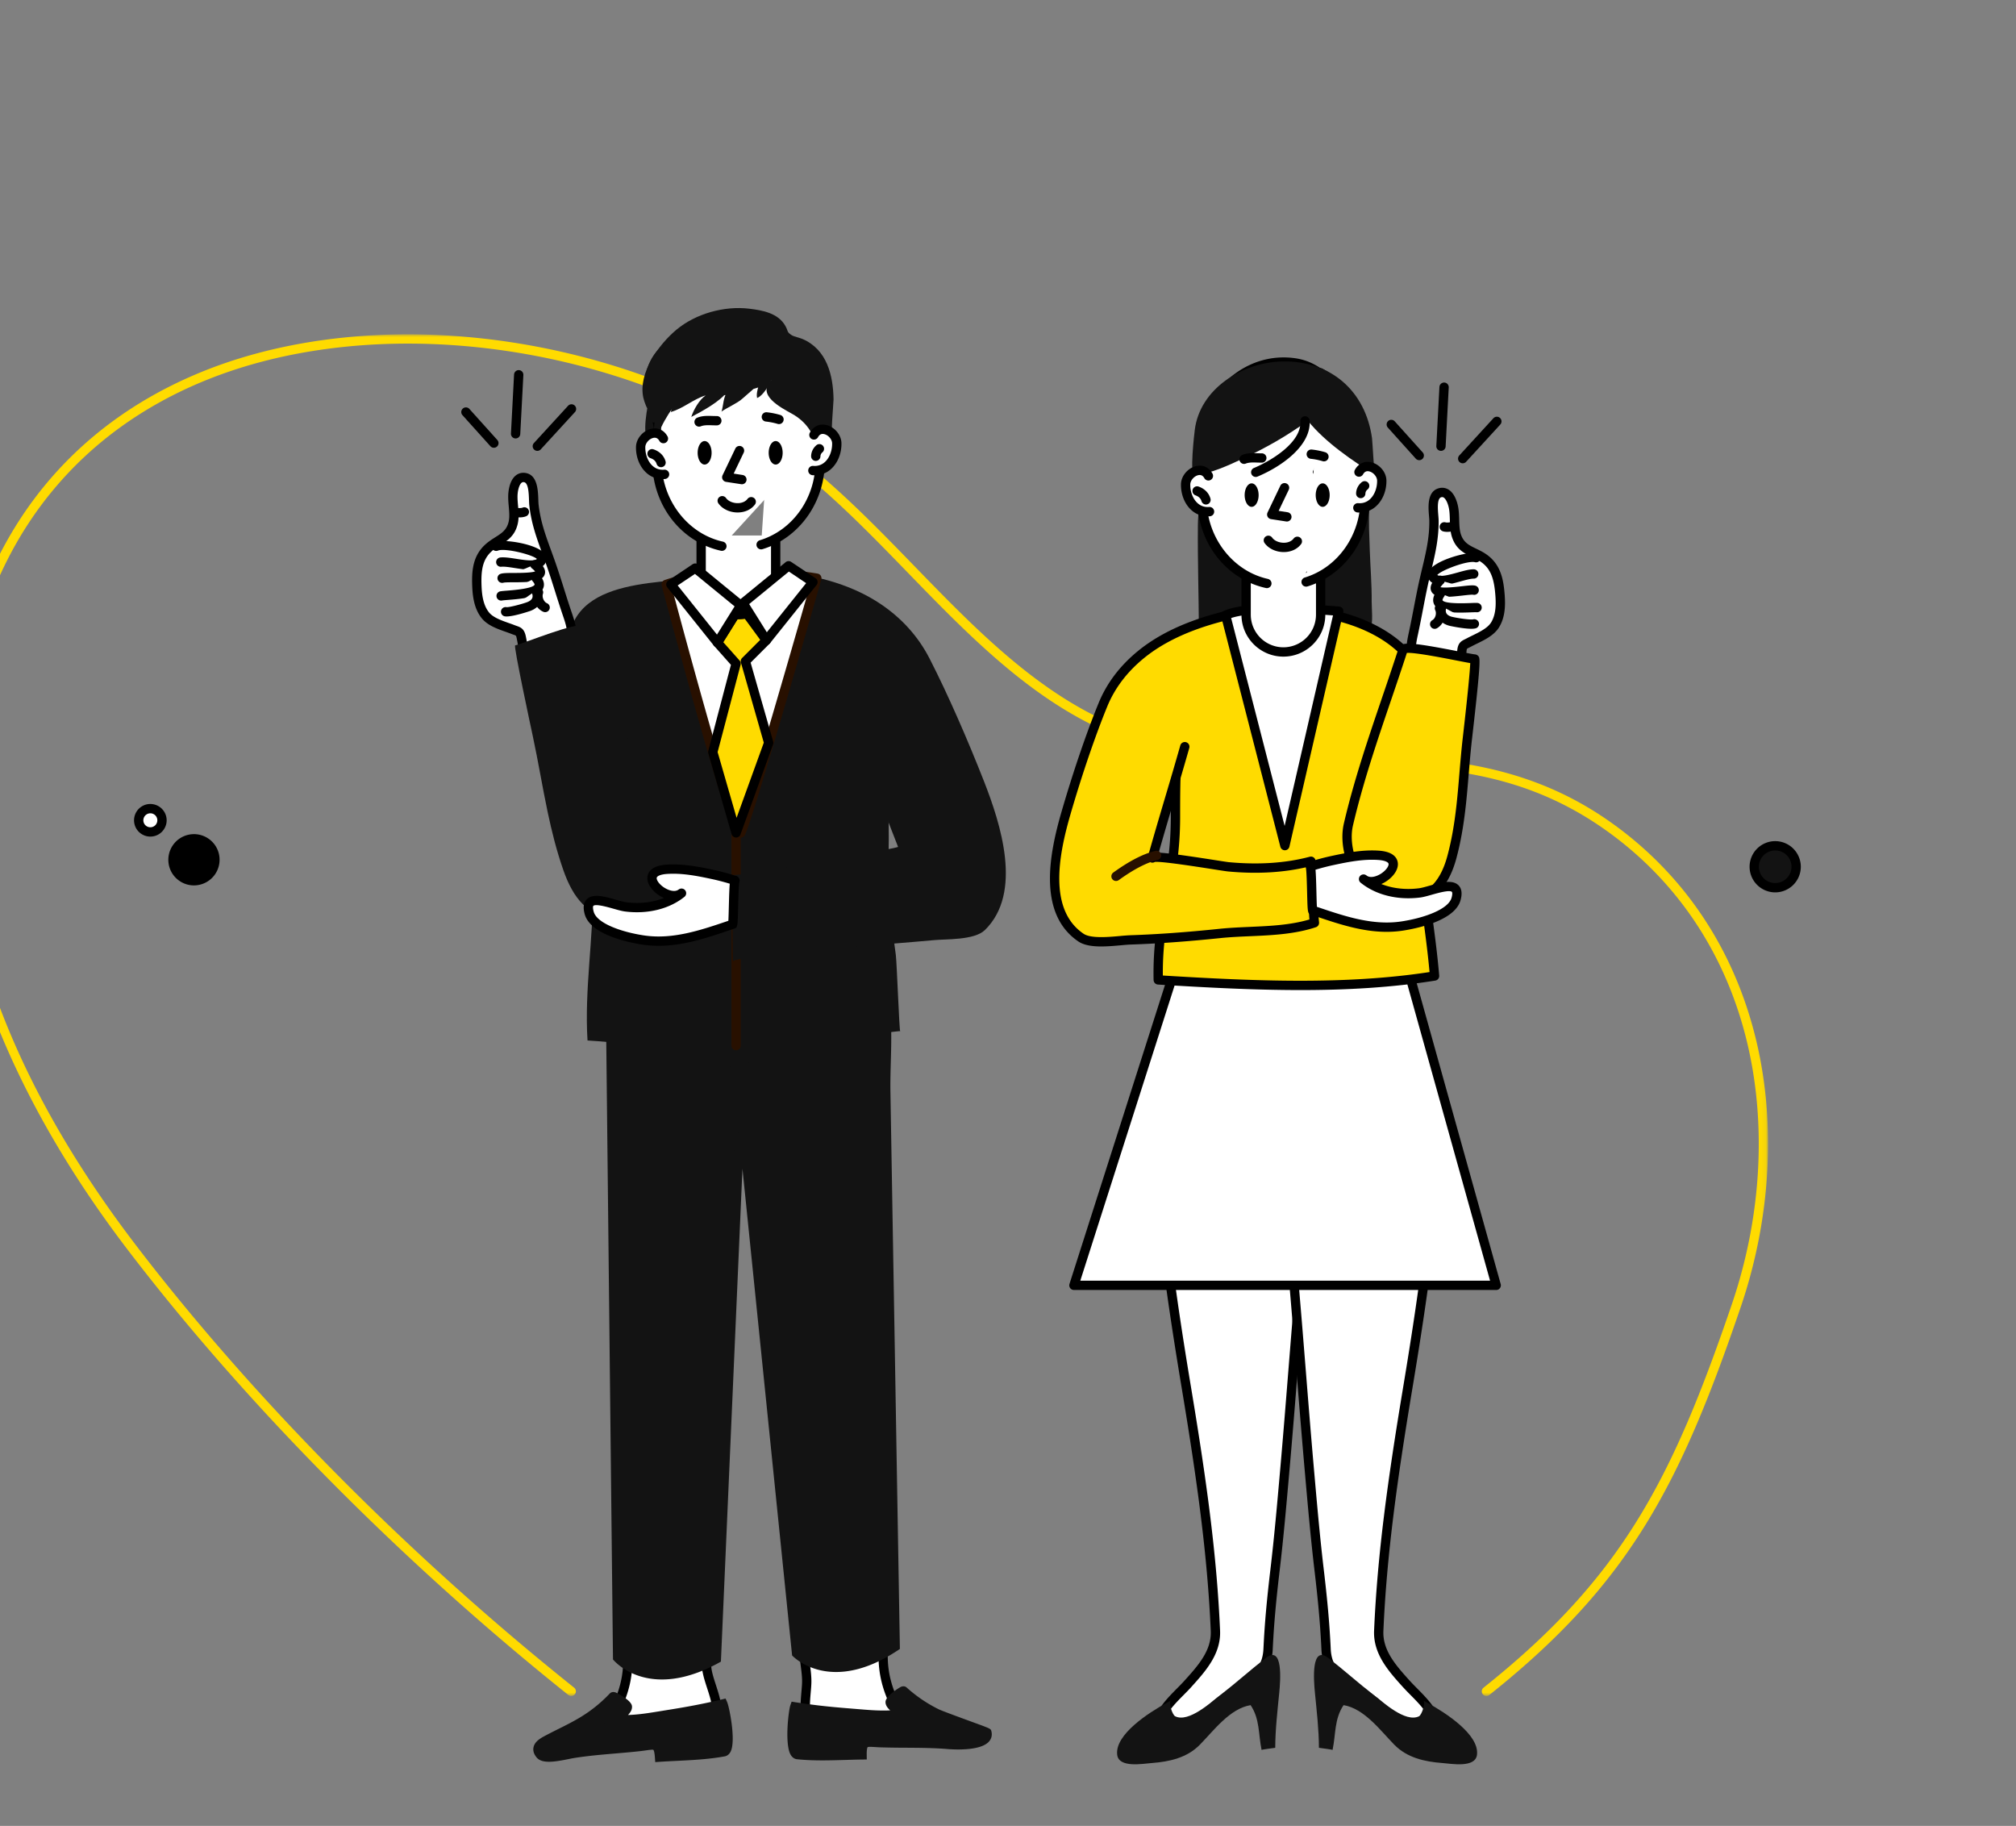 <svg width="360" height="326" xmlns="http://www.w3.org/2000/svg" xmlns:xlink="http://www.w3.org/1999/xlink">
    <rect width="100%" height="100%" fill="#808080" stroke="none"/>
    <defs>
        <path id="a" d="M0 0h324.92v243.105H0z"/>
        <path id="c" d="M0 0h11.204v11.94H0z"/>
    </defs>
    <g fill="none" fill-rule="evenodd">
        <g transform="translate(-9.195 59.694)">
            <mask id="b" fill="#fff">
                <use xlink:href="#a"/>
            </mask>
            <path d="M274.634 243.105a.831.831 0 0 1-.519-1.482c24.642-19.617 33.59-36.962 44.327-68.42 5.272-15.445 6.252-32.025 2.759-46.685-3.815-16.014-12.728-29.275-25.776-38.352-15.774-10.974-31.742-11.141-48.646-11.317-11.367-.119-23.121-.242-34.773-3.962-16.317-5.21-28.722-17.991-40.719-30.353-9.034-9.308-18.376-18.934-29.254-25.133C111.851.204 72.692-3.267 44.593 8.765 23.974 17.593 10.155 34.01 4.625 56.241c-8.548 34.372 1.144 70.15 28.81 106.341 20.899 27.343 48.7 55.413 78.283 79.041a.831.831 0 1 1-1.038 1.3c-29.685-23.71-57.588-51.884-78.568-79.33-12.845-16.804-21.966-33.862-27.111-50.7-5.919-19.37-6.589-38.566-1.99-57.052 5.66-22.758 19.811-39.565 40.926-48.606 28.554-12.225 68.307-8.722 98.919 8.721 11.083 6.315 20.509 16.028 29.624 25.42 11.853 12.214 24.111 24.843 40.03 29.926 11.415 3.644 23.041 3.766 34.286 3.883 16.412.171 33.384.348 49.58 11.616 13.387 9.313 22.532 22.914 26.443 39.332 3.564 14.961 2.569 31.87-2.803 47.607-10.847 31.778-19.898 49.308-44.864 69.183a.83.83 0 0 1-.519.182" fill="#FFDB00" mask="url(#b)"/>
        </g>
        <path d="M213.855 79.019c-.292 2.525.829 4.87.66 7.354-.166 2.475-.585 4.871-.607 7.4-.057 6.319.15 12.635.184 18.952.001.1 3.362-.484 3.637-.383 1.27.466 1.051 1.014 1.255 2.501 3.709.14 8.063-.622 11.857-.83 3.835-.209 8.076-.04 11.86-.677 1.404-.236 1.378.12 1.98-.934.579-1.014.245-3.897.26-5.02.034-3.02-.234-6.078-.336-9.098-.088-2.593-.229-5.128-.092-7.724.075-1.443.41-3.062-.198-4.413" fill="#131313"/>
        <path d="M226.484 293.615c-.014.276-.028.551-.04.828-.235 5.069-4.145 6.254-7.797 8.744-2.94 2.005-4.95 5.024-7.803 7.073-2.255 1.62-4.529.49-3.976-2.558.488-2.696 3.48-5.1 5.225-7.036 2.424-2.688 5.114-5.62 4.946-9.498-.623-14.43-2.751-28.735-5.113-42.968-.399-2.401-5.768-34.265-3.81-34.414 3.258-.247 6.516-.546 9.777-.745 1.509-.092 15.792.27 15.528 2.844-1.577 15.406-2.607 30.86-3.965 46.285-.531 6.04-1.054 12.083-1.768 18.105-.544 4.584-.97 8.816-1.204 13.34" fill="#FFF"/>
        <path d="M208.582 214.584c-.36 1.9.503 11.508 4.118 33.198l.046.282c2.648 15.953 4.533 29.382 5.124 43.068.18 4.171-2.61 7.264-5.072 9.993l-.087.099c-.39.432-.841.888-1.314 1.365-1.583 1.598-3.375 3.41-3.711 5.261-.186 1.025.007 1.83.515 2.15.518.327 1.346.167 2.157-.416 1.317-.944 2.44-2.1 3.628-3.323 1.279-1.316 2.6-2.676 4.193-3.762.723-.493 1.45-.932 2.153-1.358 2.856-1.726 5.111-3.09 5.28-6.737l.042-.832c.207-3.998.569-8.005 1.208-13.396.679-5.727 1.194-11.575 1.691-17.23l.075-.849c.508-5.776.978-11.655 1.433-17.339.76-9.496 1.546-19.314 2.533-28.958-.693-1.275-11.35-2.132-14.65-1.929-2.15.132-4.338.309-6.454.481-.97.078-1.939.157-2.908.232m.25 97.25a2.81 2.81 0 0 1-1.52-.428c-1.118-.706-1.578-2.11-1.262-3.853.426-2.358 2.413-4.364 4.165-6.134.453-.457.886-.894 1.26-1.31l.088-.097c2.358-2.615 4.797-5.318 4.645-8.809-.588-13.602-2.465-26.973-5.103-42.867l-.046-.28c-5.425-32.554-4.165-34.161-3.75-34.69.189-.242.453-.388.744-.41 1.1-.084 2.202-.173 3.303-.262 2.124-.173 4.32-.35 6.487-.484.134-.004 13.53-.028 15.923 2.464.46.479.516.969.482 1.296-.984 9.624-1.77 19.434-2.53 28.92-.453 5.689-.924 11.571-1.433 17.354l-.075.847c-.498 5.668-1.014 11.528-1.696 17.282-.635 5.352-.994 9.326-1.2 13.286l-.04.821c-.21 4.535-3.062 6.26-6.081 8.085-.685.414-1.39.841-2.077 1.309-1.453.991-2.66 2.232-3.937 3.546-1.187 1.221-2.414 2.485-3.85 3.515-.828.596-1.695.9-2.497.9" fill="#000"/>
        <path d="M208.319 304.037c.293-.16.563-.304.803-.429-.537.278.224 2.574.736 2.823 2.42 1.183 6.422-2.533 8.11-3.836 2.75-2.125 5.328-4.455 8.046-6.562 3.147-2.439 2.636 4 2.427 6.139-.327 3.353-.714 6.648-.72 9.884-.198.021-2.449.319-2.437.381-.593-2.857-.296-5.513-1.963-8.001-3.715.611-6.612 4.579-9.057 7.065-2.301 2.34-5.398 3.028-8.558 3.27-1.6.122-5.91.93-6.208-1.46-.45-3.611 5.58-7.495 8.82-9.274" fill="#131313"/>
        <path d="m236.76 293.615.04.828c.235 5.069 4.145 6.254 7.796 8.744 2.942 2.005 4.95 5.024 7.804 7.073 2.254 1.62 4.528.49 3.975-2.558-.487-2.696-3.48-5.1-5.224-7.036-2.425-2.688-5.115-5.62-4.947-9.498.624-14.43 2.752-28.735 5.113-42.968.399-2.401 5.769-34.265 3.81-34.414-3.258-.247-6.515-.546-9.777-.745-1.509-.092-15.79.27-15.527 2.844 1.577 15.406 2.607 30.86 3.964 46.285.532 6.04 1.054 12.083 1.768 18.105.544 4.584.97 8.816 1.205 13.34" fill="#FFF"/>
        <path d="M244.133 213.842c-4.13 0-12.86.815-13.494 2.031.998 9.57 1.783 19.389 2.544 28.885.454 5.684.925 11.563 1.433 17.34l.075.847c.497 5.656 1.011 11.504 1.69 17.231.64 5.39 1.001 9.396 1.21 13.396v.002l.04.83c.169 3.647 2.425 5.011 5.28 6.738.704.425 1.43.864 2.154 1.357 1.592 1.086 2.914 2.446 4.192 3.762 1.189 1.223 2.311 2.378 3.628 3.323.812.583 1.64.743 2.158.415.508-.32.7-1.124.514-2.149-.335-1.851-2.128-3.663-3.71-5.26a41.51 41.51 0 0 1-1.314-1.367l-.088-.097c-2.462-2.73-5.253-5.823-5.072-9.994.592-13.686 2.477-27.115 5.125-43.068l.046-.282c3.615-21.69 4.477-31.297 4.118-33.198-.97-.075-1.939-.153-2.909-.232-2.116-.172-4.304-.35-6.453-.48a20.3 20.3 0 0 0-1.167-.03m10.279 97.993c-.802 0-1.668-.303-2.498-.9-1.436-1.03-2.663-2.294-3.85-3.515-1.277-1.314-2.483-2.555-3.936-3.547a45.225 45.225 0 0 0-2.077-1.308c-3.02-1.825-5.872-3.55-6.082-8.084l-.04-.822c-.205-3.962-.565-7.936-1.2-13.286-.681-5.754-1.197-11.614-1.695-17.282l-.075-.848a2190.52 2190.52 0 0 1-1.435-17.353c-.759-9.486-1.544-19.296-2.529-28.92-.034-.327.024-.817.483-1.296 2.391-2.492 15.797-2.469 15.923-2.464 2.166.133 4.363.311 6.487.484 1.1.09 2.201.178 3.302.262.291.022.555.168.746.41.414.528 1.674 2.136-3.75 34.69l-.047.28c-2.638 15.894-4.515 29.265-5.104 42.867-.15 3.491 2.287 6.194 4.645 8.809l.088.097c.375.416.808.852 1.26 1.31 1.753 1.77 3.739 3.776 4.166 6.135.316 1.742-.145 3.146-1.263 3.852-.454.287-.971.43-1.52.43" fill="#000"/>
        <path d="M254.925 304.037c-.293-.16-.563-.304-.804-.429.538.278-.224 2.574-.735 2.823-2.42 1.183-6.422-2.533-8.11-3.836-2.751-2.125-5.328-4.455-8.046-6.562-3.147-2.439-2.636 4-2.427 6.139.326 3.353.714 6.648.72 9.884.198.021 2.449.319 2.436.381.594-2.857.297-5.513 1.964-8.001 3.715.611 6.612 4.579 9.056 7.065 2.302 2.34 5.398 3.028 8.558 3.27 1.601.122 5.91.93 6.209-1.46.45-3.611-5.58-7.495-8.821-9.274" fill="#131313"/>
        <path fill="#FFF" d="m191.774 229.484 19.303-60.427 39.285.187 16.816 60.24z"/>
        <path d="M192.912 228.652h73.17l-16.352-58.58-38.046-.18-18.772 58.76zm74.266 1.663h-75.404a.833.833 0 0 1-.793-1.084l19.305-60.427a.83.83 0 0 1 .791-.58h.005l39.284.189c.372.001.697.25.798.608l16.816 60.239a.83.83 0 0 1-.802 1.056z" fill="#000"/>
        <path d="M254.134 125.558c.1 3.912-.757 8.049-1.046 11.787-.944 12.166 2.072 24.835 3.084 36.908-16.02 2.566-33.202 1.697-49.343.7-.25-11.644 3.063-17.217 3.076-28.96.01-8.828-.032-18.613 3.788-26.837.759-1.632 2.293-3.199 2.385-4.994.097-1.903-.78-2.396 1.053-3.148 9.722-3.99 25.148-2.55 33.006 4.702 2.98 2.752 3.903 6.2 3.997 9.842" fill="#FFDB00"/>
        <path d="M207.65 174.17c16.505 1.01 32.567 1.685 47.625-.619-.337-3.732-.863-7.585-1.373-11.318-1.122-8.22-2.282-16.72-1.643-24.953.104-1.354.286-2.786.462-4.17.316-2.497.644-5.08.581-7.53-.104-4.06-1.29-7-3.73-9.253-7.835-7.231-23.219-8.198-32.125-4.544-.569.233-.656.366-.66.37-.02.067.016.34.042.539.047.368.112.874.08 1.512-.072 1.404-.827 2.593-1.559 3.744-.343.541-.667 1.052-.903 1.558-3.69 7.945-3.7 17.602-3.71 26.123v.364c-.007 5.791-.81 10.128-1.587 14.322-.794 4.292-1.547 8.356-1.5 13.854m24.563 2.599c-8.316 0-16.818-.453-25.435-.986a.832.832 0 0 1-.78-.812c-.13-6.062.707-10.585 1.516-14.958.764-4.12 1.552-8.382 1.56-14.02v-.365c.01-8.693.02-18.544 3.865-26.823.28-.603.65-1.186 1.007-1.749.644-1.013 1.251-1.97 1.301-2.936.025-.489-.025-.874-.069-1.214-.143-1.106-.109-1.944 1.638-2.66 9.565-3.926 25.465-2.91 33.885 4.86 2.793 2.577 4.148 5.893 4.264 10.43.066 2.58-.27 5.226-.594 7.785-.181 1.427-.352 2.774-.454 4.09-.625 8.053.523 16.464 1.633 24.598.548 4.013 1.114 8.161 1.45 12.176a.83.83 0 0 1-.697.89c-7.802 1.25-15.855 1.694-24.09 1.694" fill="#000"/>
        <path d="M221.57 109.318c-6.27 1.328-12.743 3.406-17.802 7.53-2.97 2.417-5.351 5.412-6.81 8.968-2.398 5.852-4.835 13.246-6.622 19.417-1.941 6.708-4.298 17.444 2.707 22.176 1.977 1.33 6.656.472 8.844.4 5.32-.177 10.64-.597 15.936-1.148 5.574-.578 11.52-.121 16.896-1.906-.42-3.729.078-7.26-.617-10.989-4.736 1.262-9.852 1.454-14.744.995-1.227-.115-13.39-2.248-13.578-1.575 1.851-6.63 3.92-13.257 5.8-19.9" fill="#FFDB00"/>
        <path d="M196.663 168.981c-1.576 0-3.066-.198-4.084-.881-7.293-4.927-5.229-15.541-3.042-23.098 2.05-7.078 4.474-14.186 6.652-19.501 1.452-3.541 3.825-6.67 7.053-9.299 5.727-4.666 13.104-6.628 18.155-7.698a.832.832 0 1 1 .344 1.628c-4.881 1.034-12.001 2.922-17.448 7.36-3.012 2.452-5.22 5.359-6.565 8.64-2.157 5.262-4.56 12.308-6.593 19.333-2.042 7.056-4.018 16.938 2.373 21.255 1.289.866 4.439.582 6.522.393a34.878 34.878 0 0 1 1.83-.135c4.82-.161 10.013-.534 15.876-1.143 1.792-.187 3.643-.268 5.433-.347 3.575-.157 7.264-.32 10.656-1.324-.122-1.429-.13-2.828-.139-4.19-.01-1.77-.02-3.455-.26-5.18-4.254 1.01-9.006 1.277-14.145.796-.33-.032-1.246-.175-2.634-.392-2.782-.434-9.189-1.44-10.424-1.308a.831.831 0 0 1-1.244-.927c.981-3.514 2.04-7.084 3.064-10.537a764.67 764.67 0 0 0 2.736-9.366.833.833 0 0 1 1.602.453c-.887 3.133-1.831 6.312-2.743 9.386-.908 3.062-1.844 6.216-2.727 9.337 1.559.067 4.466.455 9.993 1.318 1.209.19 2.254.353 2.532.379 5.303.496 10.165.171 14.452-.97a.834.834 0 0 1 1.031.651c.407 2.18.42 4.301.43 6.352.01 1.533.02 3.118.197 4.696a.832.832 0 0 1-.565.882c-3.782 1.256-7.827 1.434-11.738 1.607-1.766.077-3.592.157-5.335.338-5.903.613-11.134.99-15.993 1.151-.476.016-1.073.07-1.734.13-1.111.1-2.338.211-3.518.211" fill="#000"/>
        <path d="M199.293 157.29a.83.83 0 0 1-.488-1.505c2.823-2.043 5.347-3.343 7.502-3.864a.832.832 0 1 1 .39 1.617c-1.942.47-4.27 1.68-6.917 3.595a.828.828 0 0 1-.487.158" fill="#281000"/>
        <path d="m218.86 109.845 10.583 41.13 9.622-41.851s-15.634-1.443-20.205.721" fill="#FFF"/>
        <path d="m219.848 110.346 9.55 37.115 8.64-37.587c-3.25-.253-13.95-.946-18.19.472zm9.595 41.461a.833.833 0 0 1-.806-.624l-10.582-41.131a.831.831 0 0 1 .45-.958c4.72-2.236 19.988-.858 20.636-.798a.829.829 0 0 1 .734 1.014l-9.622 41.852a.832.832 0 0 1-.8.645h-.01z" fill="#000"/>
        <path d="M258.817 122.625c2.27-1.024 2.029-4.532 2.24-6.48.115-1.055.494-1.03 1.313-1.466 1.497-.801 3.644-1.589 4.587-3.079 1.005-1.588 1.043-3.562.904-5.37-.197-2.55-.63-4.92-2.799-6.495-1.88-1.366-4.027-1.417-4.94-3.963-.582-1.619-.222-3.603-.595-5.305-.242-1.097-.926-2.853-2.35-2.5-1.813.448-1.121 3.696-1.11 5.022.034 3.886-.966 7.091-1.798 10.811-.681 3.044-1.188 6.107-1.845 9.15-.356 1.651-.931 4.11.36 5.514 1.606 1.748 4 2.984 6.033 4.16" fill="#FFF"/>
        <path d="M257.537 88.752a.673.673 0 0 0-.16.022c-.788.195-.631 2.098-.538 3.235.031.373.057.708.06.972.028 3.229-.628 5.976-1.323 8.883-.166.692-.333 1.395-.496 2.117-.362 1.619-.68 3.276-.989 4.879a192.382 192.382 0 0 1-.854 4.265l-.029.135c-.328 1.515-.777 3.591.188 4.64 1.308 1.424 3.193 2.497 5.017 3.535l.404.23c1.107-.823 1.227-2.823 1.326-4.459.026-.416.05-.807.087-1.152.135-1.236.663-1.58 1.394-1.932.106-.051.224-.108.353-.177.313-.168.655-.334 1.008-.507 1.239-.608 2.644-1.295 3.268-2.283.911-1.439.895-3.353.778-4.861-.207-2.682-.69-4.602-2.458-5.885-.538-.392-1.13-.676-1.7-.952-1.376-.663-2.796-1.348-3.534-3.404-.372-1.034-.403-2.144-.434-3.218-.023-.782-.044-1.52-.19-2.19-.193-.875-.554-1.589-.92-1.817a.476.476 0 0 0-.258-.076m1.28 34.704a.832.832 0 0 1-.416-.111l-.811-.464c-1.844-1.05-3.935-2.24-5.42-3.855-1.547-1.684-.97-4.352-.588-6.118l.029-.134c.304-1.407.575-2.817.847-4.229.31-1.614.632-3.284.999-4.926.164-.73.333-1.442.5-2.142.67-2.806 1.305-5.456 1.278-8.48-.002-.232-.027-.525-.054-.852-.137-1.665-.366-4.451 1.796-4.986a2.16 2.16 0 0 1 1.695.257c1.044.648 1.493 2.078 1.667 2.873.18.82.204 1.673.228 2.498.029.987.055 1.92.337 2.704.509 1.415 1.47 1.88 2.691 2.467.637.308 1.297.626 1.956 1.105 2.532 1.838 2.948 4.63 3.139 7.103.136 1.764.142 4.026-1.03 5.878-.877 1.386-2.506 2.184-3.944 2.887-.335.164-.657.322-.954.481-.153.082-.291.148-.417.209-.416.2-.416.2-.46.614-.036.32-.057.684-.082 1.072-.127 2.118-.303 5.02-2.644 6.076a.834.834 0 0 1-.342.073" fill="#000"/>
        <path d="M259.47 93.965c-.52.17-1.187.21-1.561.1" fill="#FFF"/>
        <path d="M258.432 94.96c-.268 0-.53-.03-.761-.098a.832.832 0 1 1 .475-1.595c.17.05.66.04 1.065-.092a.832.832 0 0 1 .517 1.581 4.369 4.369 0 0 1-1.296.204" fill="#000"/>
        <path d="M263.632 99.578c-1.522-.448-10.07 2.21-7.318 3.842 1.439.848 5.137-.96 6.85-.943" fill="#FFF"/>
        <path d="M257.354 104.477c-.55 0-1.047-.097-1.462-.341-1.26-.747-.947-1.749-.821-2.037.894-2.056 7.278-3.764 8.796-3.319a.833.833 0 0 1-.47 1.596c-1.297-.352-6.052 1.428-6.735 2.28l.076.048c.578.34 2.382-.159 3.577-.49 1.07-.297 2.065-.58 2.86-.568a.831.831 0 0 1-.01 1.664h-.026c-.548 0-1.48.258-2.38.507-1.177.326-2.381.66-3.405.66" fill="#000"/>
        <path d="M257.167 103.621c-3.553 3.586 4.892 1.456 6.078 1.75" fill="#FFF"/>
        <path d="M258.135 106.563c-1.301 0-2.178-.24-2.534-.975-.51-1.053.57-2.142.975-2.552a.832.832 0 1 1 1.182 1.17c-.291.294-.448.5-.532.632.762.18 2.83-.057 3.768-.163 1.305-.148 2.007-.223 2.452-.11a.831.831 0 1 1-.403 1.614c-.221-.036-1.169.07-1.86.149-1.178.134-2.202.235-3.048.235" fill="#000"/>
        <path d="M257.241 105.97c-2.42 3.389 4.951 2.427 6.522 2.511" fill="#FFF"/>
        <path d="M260.716 109.376c-2.214 0-3.964-.257-4.587-1.414-.38-.706-.234-1.54.435-2.476a.832.832 0 0 1 1.354.967c-.336.47-.338.695-.324.72.164.304 1.143.64 4.891.5.567-.023 1.013-.04 1.322-.023a.832.832 0 1 1-.088 1.662c-.233-.013-.668.004-1.171.022-.635.024-1.25.042-1.832.042" fill="#000"/>
        <path d="M257.48 108.262c-.452 1.374.269 2.357 1.64 2.678.994.233 3.515.64 4.177.44" fill="#FFF"/>
        <path d="M262.736 112.262c-1.45 0-3.778-.505-3.805-.512-.97-.226-1.692-.722-2.092-1.433-.375-.668-.428-1.468-.15-2.314a.833.833 0 0 1 1.58.518c-.13.396-.123.726.02.98.163.29.525.514 1.02.63 1.199.28 3.311.559 3.752.451a.849.849 0 0 1 1.02.583.815.815 0 0 1-.544 1.01c-.2.062-.48.087-.801.087" fill="#000"/>
        <path d="M257.045 108.593c.462.953.077 2.321-.85 2.848" fill="#FFF"/>
        <path d="M256.197 112.273a.831.831 0 0 1-.412-1.555c.53-.302.788-1.19.512-1.762a.831.831 0 1 1 1.496-.726c.66 1.361.106 3.2-1.186 3.934a.826.826 0 0 1-.41.109" fill="#000"/>
        <path d="M260.914 143.831c.434-3.911.643-7.826 1.115-11.952.1-.866 1.647-14.188 1.305-14.216-1.419-.112-12.395-2.669-12.782-1.702-3.359 10.383-7.284 20.607-9.766 31.253-1.307 5.616 2.904 14.02 9.403 13.878 5.528-.122 7.931-3.76 9.09-8.114.83-3.112 1.299-6.129 1.635-9.147" fill="#FFDB00"/>
        <path d="M251.226 116.573c-.9 2.78-1.871 5.633-2.812 8.397-2.48 7.287-5.044 14.823-6.818 22.433-.701 3.012.357 7.021 2.573 9.752 1.664 2.05 3.786 3.148 6.002 3.105 4.33-.094 6.968-2.477 8.305-7.497.721-2.706 1.218-5.489 1.611-9.024.207-1.861.36-3.688.52-5.623.171-2.05.349-4.169.596-6.331l.018-.16c.902-7.83 1.266-11.843 1.324-13.236-.55-.094-1.347-.248-2.434-.46-2.303-.45-7.508-1.473-8.885-1.356zm-1.194 45.353c-2.668 0-5.202-1.317-7.155-3.723-2.558-3.152-3.724-7.644-2.901-11.178 1.793-7.69 4.37-15.265 6.863-22.59a605.897 605.897 0 0 0 2.921-8.729c.445-1.118 1.743-1.153 10.67.59 1.345.262 2.614.51 2.97.538a.865.865 0 0 1 .589.308c.304.369.503.612-1.115 14.674l-.019.158c-.244 2.137-.42 4.243-.59 6.281-.155 1.86-.315 3.783-.524 5.668-.398 3.572-.924 6.517-1.658 9.268-1.535 5.764-4.765 8.62-9.876 8.732a6.176 6.176 0 0 1-.175.003z" fill="#000"/>
        <path d="M250.374 165.335c2.556-.386 8.76-1.76 9.63-4.803 1.165-4.088-4.27-1.397-6.504-1.114-3.485.44-7.226-.216-10.007-2.468 2.62 2.123 8.822-3.833 2.658-4.244-2.72-.18-5.422.336-8.067.901-1.44.309-2.691.642-4.098 1.094.286.904.234 7.764.426 7.829 5.115 1.725 10.412 3.644 15.962 2.805" fill="#FFF"/>
        <path d="m235.16 161.904.202.069c4.81 1.627 9.784 3.31 14.888 2.54 4.032-.61 8.365-2.148 8.954-4.21.198-.694.128-1 .064-1.064-.398-.398-2.541.21-3.572.502-.775.22-1.507.428-2.092.502-4.048.511-7.925-.453-10.634-2.646a.831.831 0 1 1 1.046-1.293l.002.001c.683.551 1.823.171 2.591-.323.924-.593 1.44-1.399 1.342-1.779-.066-.254-.59-.582-1.856-.667-2.61-.174-5.197.32-7.837.885-1.172.25-2.229.522-3.347.862.08.852.12 2.22.166 4.07.022.902.049 1.972.084 2.551zm12.445 4.467c-4.435 0-8.663-1.43-12.776-2.822l-.683-.231c-.639-.216-.639-.216-.733-3.923-.037-1.503-.1-4.018-.222-4.447-.122-.43.114-.902.54-1.04 1.43-.458 2.72-.802 4.179-1.114 2.65-.567 5.473-1.107 8.296-.917 2.408.16 3.154 1.128 3.356 1.911.348 1.348-.78 2.777-2.054 3.594-.278.179-.56.33-.84.454 1.984.788 4.316 1.062 6.727.757.46-.059 1.134-.25 1.847-.451 2.022-.574 4.115-1.168 5.203-.079.582.583.703 1.49.358 2.697-1.063 3.725-8.157 5.073-10.305 5.397-.974.148-1.939.214-2.893.214z" fill="#000"/>
        <path d="M235.83 102.262v7.486a6.654 6.654 0 0 1-13.308 0v-7.486" fill="#FFF"/>
        <path d="M229.176 117.234c-4.127 0-7.486-3.359-7.486-7.486v-7.486a.832.832 0 0 1 1.664 0v7.486a5.829 5.829 0 0 0 5.822 5.822 5.829 5.829 0 0 0 5.822-5.822v-7.486a.832.832 0 0 1 1.664 0v7.486c0 4.127-3.359 7.486-7.486 7.486" fill="#000"/>
        <path d="M228.344 80.636c-3.788 1.78-3.56 8.978-3.337 12.381.206 3.113-2.138 10.983 2.792 11.515 5.454.588 7.592-5.414 8.188-9.56.415-2.897.859-5.516-.365-8.258-.758-1.7-2.239-3.738-2.08-5.662" fill="#FFF"/>
        <path d="M233.23 103.909c6.182-1.871 10.655-7.959 10.537-15.104l-.142-8.78c-.097-5.878-3.272-10.937-7.868-13.476" fill="#FFF"/>
        <path d="M233.23 104.74a.833.833 0 0 1-.241-1.628c5.965-1.804 10.056-7.682 9.947-14.293l-.142-8.782c-.09-5.385-2.94-10.275-7.439-12.76a.83.83 0 1 1 .804-1.456c5.02 2.773 8.198 8.21 8.298 14.19l.143 8.781c.12 7.35-4.456 13.894-11.13 15.913a.84.84 0 0 1-.24.036" fill="#000"/>
        <path d="M239.989 70.655c-2.67-2.565-4.793-5.29-8.795-5.868-9.166-1.324-16.854 6.83-16.71 15.714l.144 8.782c.121 7.364 5.078 13.446 11.604 14.89" fill="#FFF"/>
        <path d="M226.232 105.005a.832.832 0 0 1-.18-.019c-7.09-1.57-12.13-8.022-12.256-15.689l-.143-8.796c-.08-4.816 2.07-9.632 5.75-12.871 3.39-2.983 7.618-4.287 11.91-3.666 3.677.53 5.924 2.778 8.096 4.95.379.38.761.762 1.156 1.141a.832.832 0 1 1-1.152 1.2 82.498 82.498 0 0 1-1.18-1.164c-2.16-2.162-4.028-4.028-7.158-4.48-3.8-.548-7.555.611-10.573 3.267-3.318 2.922-5.256 7.261-5.186 11.61l.143 8.782c.112 6.784 4.718 12.71 10.952 14.09a.833.833 0 0 1-.179 1.645" fill="#000"/>
        <path d="M233.555 75.123c3.09 3.851 8.007 7.177 12.077 9.716-.298-.185-.523-5.823-.626-6.586-1.158-8.42-7.356-13.937-16.114-13.718-7.07.178-14.632 4.88-15.542 12.236-.087.697-.954 8.126-.037 8.071 2.806-.252 6.055-1.75 8.686-2.988 4.233-1.993 7.643-3.93 11.556-6.73" fill="#131313"/>
        <path d="M224.248 85.151a.83.83 0 0 1-.322-1.599c3.202-1.344 8.55-4.62 8.279-8.378a.833.833 0 0 1 1.66-.119c.315 4.393-4.81 8.149-9.296 10.03a.813.813 0 0 1-.32.066" fill="#000"/>
        <path d="M242.653 84.325c1.175-2.186 4.05-.5 4.09 1.454.052 2.537-1.554 5.11-4.27 4.888" fill="#FFF"/>
        <path d="M242.8 91.512c-.13 0-.261-.005-.395-.017a.831.831 0 1 1 .136-1.658c.819.064 1.532-.18 2.121-.732.797-.75 1.276-2.018 1.25-3.31-.014-.693-.67-1.456-1.406-1.633-.49-.12-.856.064-1.12.557a.833.833 0 0 1-1.465-.788c.625-1.165 1.736-1.684 2.974-1.387 1.473.356 2.65 1.768 2.68 3.217.037 1.775-.627 3.477-1.773 4.555a4.295 4.295 0 0 1-3.001 1.196" fill="#000"/>
        <path d="M215.81 85.005c-1.175-2.186-4.05-.5-4.091 1.453-.051 2.538 1.555 5.11 4.27 4.888" fill="#FFF"/>
        <path d="M215.661 92.191a4.29 4.29 0 0 1-2.999-1.194c-1.147-1.078-1.81-2.78-1.775-4.556.03-1.45 1.208-2.862 2.68-3.216 1.238-.299 2.349.22 2.975 1.386a.833.833 0 0 1-1.465.787c-.265-.492-.63-.673-1.12-.556-.735.177-1.392.94-1.406 1.633-.026 1.292.453 2.56 1.25 3.31.588.552 1.305.8 2.12.732a.831.831 0 1 1 .136 1.658 4.575 4.575 0 0 1-.396.016M237.44 88.395c0 1.158-.558 2.096-1.245 2.096-.688 0-1.247-.938-1.247-2.096 0-1.158.559-2.096 1.247-2.096.687 0 1.246.938 1.246 2.096M224.753 88.395c0 1.158-.558 2.096-1.246 2.096s-1.247-.938-1.247-2.096c0-1.158.56-2.096 1.247-2.096.688 0 1.246.938 1.246 2.096M236.422 82.374a.84.84 0 0 1-.238-.035 11.596 11.596 0 0 0-2.114-.422.832.832 0 0 1 .172-1.656c.812.085 1.626.247 2.417.484a.832.832 0 0 1-.237 1.629M222.149 82.827a.833.833 0 0 1-.31-1.604c.896-.36 1.821-.33 2.719-.3.253.008.507.017.755.014h.008a.83.83 0 0 1 .006 1.663c-.273.004-.547-.007-.822-.015-.758-.025-1.475-.047-2.047.182a.828.828 0 0 1-.309.06M242.992 88.944h-.017a.832.832 0 0 1-.815-.848c.015-.77.375-1.495.988-1.99a.832.832 0 1 1 1.045 1.294.951.951 0 0 0-.37.728.833.833 0 0 1-.831.816" fill="#000"/>
        <path d="M215.352 90.077a.83.83 0 0 1-.798-.6c-.143-.488-.494-.828-1.071-1.036a.831.831 0 1 1 .565-1.565c1.08.391 1.808 1.129 2.102 2.135a.83.83 0 0 1-.798 1.066M229.25 98.566h-.116c-1.39-.035-2.672-.668-3.348-1.657a.833.833 0 0 1 1.374-.939c.372.546 1.163.912 2.013.932.784.023 1.458-.257 1.835-.756a.83.83 0 0 1 1.165-.162.83.83 0 0 1 .161 1.165c-.683.905-1.803 1.417-3.085 1.417M229.801 93.113a.82.82 0 0 1-.127-.01l-2.703-.416a.832.832 0 0 1-.625-1.181l2.287-4.783a.832.832 0 0 1 1.501.719l-1.804 3.77 1.596.247a.832.832 0 0 1-.125 1.654" fill="#000"/>
        <path d="M127.053 307.925c2.606-2.856-1.056-7.64-.89-10.997.18-3.592 1.325-8.155-1.645-10.98-3.793-3.607-9.955 2.55-13.232 4.408 1.852 7.63.466 12.497-3.59 18.722.4-.615 7.523.083 8.365.081 3.225-.008 8.445 1.551 10.992-1.234" fill="#FFF"/>
        <path d="M116.086 308.327c.846 0 1.79.098 2.789.2 2.784.29 5.938.615 7.564-1.163 1.306-1.431.586-3.648-.177-5.994-.491-1.512-.999-3.076-.929-4.483.033-.663.098-1.36.165-2.073.288-3.063.585-6.23-1.553-8.264-2.287-2.174-5.74-.013-9.69 2.81-.716.513-1.402 1.004-2.021 1.396 1.635 7.278.244 12.057-2.876 17.239 1.107-.001 2.765.069 5.296.246.69.048 1.21.086 1.403.086h.03zm6.035 2.089c-1.164 0-2.337-.121-3.417-.233-.965-.1-1.88-.2-2.64-.192-.193-.01-.774-.038-1.526-.09-1.52-.108-5.486-.387-6.333-.165a.832.832 0 0 1-1.206-1.112c4.284-6.575 5.162-11.135 3.479-18.071a.831.831 0 0 1 .398-.92c.672-.381 1.517-.986 2.412-1.626 3.517-2.515 8.334-5.961 11.803-2.662 2.724 2.59 2.373 6.327 2.063 9.624-.065.688-.128 1.36-.16 2-.055 1.102.385 2.454.85 3.887.836 2.57 1.783 5.483-.176 7.63-1.408 1.539-3.46 1.93-5.547 1.93z" fill="#000"/>
        <path d="M103.875 307.423a25.79 25.79 0 0 0 5.61-4.483c.153-.16 2.49 1.32 2.542 1.765.09.767-1.676 1.88-2.191 2.252 3.216.304 6.368-.342 9.537-.842 3.364-.53 6.383-1.088 9.714-1.887.41.917 1.765 8.24.178 8.535-3.702.69-7.714.708-11.489.958-.188-2.763-.964-2.188-3.545-1.899-3.985.447-8.004.608-11.965 1.255-1.318.216-4.94 1.207-5.801.17-1.002-1.208.074-1.966 1.073-2.505 2.103-1.133 4.274-2.088 6.337-3.32" fill="#131313"/>
        <path d="M104.3 308.137c-1.283.766-2.616 1.432-3.904 2.076-.825.411-1.649.823-2.463 1.261-.88.475-1.017.737-1.034.828-.016.082.063.24.206.413.294.307 1.684.212 4.13-.286.353-.071.661-.134.897-.172 2.529-.414 5.108-.634 7.602-.847 1.446-.123 2.943-.25 4.404-.414.36-.04.682-.086.974-.128 1.083-.155 1.94-.275 2.61.268.466.377.685.957.8 1.706.736-.044 1.482-.08 2.23-.118 2.753-.135 5.598-.276 8.237-.756.25-.608.223-4.558-.43-6.76-2.804.652-5.56 1.178-9.057 1.729l-1.266.205c-2.746.451-5.584.918-8.479.643l-2.202-.208 2.034-1.463c.94-.65 1.353-1.03 1.521-1.249-.324-.287-.97-.724-1.4-.963a26.496 26.496 0 0 1-5.41 4.235zm12.704 6.469-.057-.828c-.08-1.156-.252-1.333-.272-1.35-.139-.081-.826.015-1.33.087-.304.043-.645.091-1.022.134-1.483.166-2.99.294-4.448.419-2.463.21-5.009.427-7.474.83-.22.037-.507.095-.834.161-2.577.524-4.788.866-5.742-.282-.487-.588-.676-1.19-.559-1.792.184-.948 1.052-1.53 1.878-1.975.83-.447 1.669-.866 2.509-1.286 1.26-.63 2.566-1.281 3.796-2.016a25.047 25.047 0 0 0 5.434-4.342c.15-.156.479-.386 1.025-.2.19.064 2.82 1.357 2.946 2.443.065.567-.233 1.092-.71 1.588 1.917-.055 3.83-.37 5.823-.696l1.276-.207c3.75-.591 6.635-1.152 9.65-1.875l.672-.16.281.63c.376.84 1.624 6.936.606 8.875-.3.572-.728.76-1.034.816-2.785.52-5.733.665-8.583.806-1.011.05-2.015.1-3.003.165l-.828.055z" fill="#131313"/>
        <path d="M144.064 306.674c-.592-1.899.005-4.72-.002-6.544-.006-1.629-.379-3.377-.502-5.021-.25-3.298-.955-7.382 1.731-9.935 3.793-3.607 9.955 2.55 13.232 4.409-1.851 7.63-.466 12.495 3.59 18.721-.4-.614-7.523.083-8.364.08-2.354-.003-4.696.436-7.055.294-1.527-.093-2.284-.89-2.63-2.004" fill="#FFF"/>
        <path d="M144.858 306.427c.29.933.855 1.358 1.887 1.42 1.28.076 2.546-.024 3.886-.131a48.604 48.604 0 0 1 3.119-.163h.003c.192 0 .712-.038 1.402-.087 2.53-.177 4.18-.253 5.297-.245-3.12-5.183-4.511-9.961-2.877-17.24-.62-.391-1.305-.882-2.022-1.394-3.948-2.824-7.402-4.983-9.689-2.81-2.11 2.005-1.833 5.145-1.566 8.181.032.37.064.734.091 1.088.048.637.133 1.283.225 1.968.135 1.024.276 2.084.28 3.112.002.619-.058 1.318-.123 2.058-.125 1.455-.268 3.104.087 4.243m2.82 3.11c-.343 0-.689-.009-1.034-.03-1.712-.103-2.88-.997-3.374-2.585-.453-1.451-.295-3.273-.156-4.88.06-.703.118-1.366.116-1.91-.003-.92-.137-1.927-.266-2.9-.09-.677-.183-1.377-.234-2.06a71.122 71.122 0 0 0-.09-1.068c-.273-3.107-.612-6.976 2.078-9.533 3.468-3.297 8.285.147 11.803 2.663.895.64 1.74 1.243 2.412 1.625a.833.833 0 0 1 .398.92c-1.683 6.935-.805 11.495 3.48 18.07a.831.831 0 0 1-1.207 1.113c-.848-.221-4.815.057-6.332.165-.753.052-1.34.099-1.525.09-.972 0-2 .08-2.983.157-1.008.081-2.042.163-3.087.163" fill="#000"/>
        <path d="M167.3 305.943a25.788 25.788 0 0 1-5.944-4.028c-.166-.147-2.38 1.513-2.396 1.96-.029.773 1.819 1.743 2.363 2.073-3.183.557-6.377.162-9.575-.087-3.395-.263-6.45-.582-9.832-1.115-.336.946-1.11 8.353.495 8.522 3.746.395 7.746.097 11.528.05-.03-2.77.79-2.259 3.386-2.173 4.007.13 8.026-.026 12.025.308.862.071 7.523.44 6.878-2.156-.012-.046-8.006-2.898-8.927-3.354" fill="#131313"/>
        <path d="M142.623 312.454c2.668.27 5.515.185 8.269.105.75-.023 1.496-.045 2.235-.06.055-.755.228-1.35.663-1.763.626-.595 1.488-.541 2.581-.473.294.018.62.039.981.05 1.47.048 2.972.058 4.424.066 2.503.016 5.09.032 7.643.245 2.05.171 5.23-.005 5.93-.775-.488-.182-1.24-.457-1.976-.726-3.185-1.164-5.87-2.151-6.44-2.434a26.547 26.547 0 0 1-5.726-3.796c-.41.272-1.02.758-1.32 1.07.185.206.627.551 1.616 1.126l2.145 1.297-2.182.382c-2.863.501-5.732.26-8.507.026l-1.276-.104c-3.523-.272-6.312-.579-9.164-1.01-.477 2.248-.192 6.187.104 6.774m4.223 1.848c-1.521 0-3.041-.05-4.522-.206-.31-.034-.751-.187-1.096-.733-1.168-1.853-.404-8.028-.095-8.896l.23-.65.683.107c3.067.484 5.988.815 9.766 1.108l1.286.105c2.014.169 3.949.332 5.863.234-.514-.456-.853-.955-.832-1.525.039-1.096 2.56-2.59 2.745-2.67.53-.226.876-.024 1.034.118a25.071 25.071 0 0 0 5.76 3.903h.001c.538.266 4.13 1.58 6.276 2.364 2.981 1.09 2.981 1.09 3.09 1.537.169.675.028 1.302-.405 1.812-1.502 1.763-6.385 1.452-7.349 1.372-2.488-.208-5.044-.224-7.515-.24a168.584 168.584 0 0 1-4.468-.066c-.38-.012-.722-.034-1.03-.053-.507-.032-1.203-.076-1.334.02-.017.017-.175.207-.163 1.366l.01.83-.832.01c-.99.012-1.996.042-3.008.072-1.352.04-2.724.08-4.095.08M128.734 296.67c-13.095 7.392-19.272-.39-19.272-.39l-1.311-120.492c.327-9.098-3.173-8.799 7.13-12.3 7.313-2.484 12.97 3.166 15.842 9.793 1.402-4.603 3.96-8.59 8.533-10.602 9.893-4.355 17.717 7.263 19.074 15.927.815 5.211.186 11.1.277 16.39.24 14.214.483 28.428.724 42.644.32 18.921.64 37.84.963 56.762-12.522 8.537-19.247 1.16-19.247 1.16l-8.866-86.904-3.847 88.012z" fill="#131313"/>
        <path d="m129.78 178.645 1.386 28.835s2.496-18.854 4.16-28.28" fill="#131313"/>
        <path d="M158.653 145.547c-.138-5.307-.455-10.574-.169-15.98.426-8.008-2.398-16.084-7.88-22.112-6.05-6.651-15.817-5.632-23.946-4.495-10.458 1.463-26.956.115-25.167 15.494.594 5.114 2.917 9.623 3.353 14.93.688 8.358.955 16.795 1.036 25.18.083 9.162-1.53 18.026-.967 27.205 11.392.665 22.781 3.333 34.09 1.302 1.483-.266 21.46-3.09 21.743-2.967-.16-.07-.595-12.173-.776-13.594-.696-5.436-1.653-10.879-1.37-16.382.15-2.89.127-5.74.053-8.581" fill="#131313"/>
        <path fill="#FFF" d="M131.443 148.703v37.984"/>
        <path d="M131.443 187.519a.832.832 0 0 1-.831-.832v-37.984a.832.832 0 0 1 1.663 0v37.984c0 .46-.373.832-.832.832" fill="#281000"/>
        <path d="M137.534 101.846c6.851.608 14.02 2.072 19.971 6.164 3.491 2.401 6.436 5.57 8.477 9.546 3.358 6.54 6.968 14.894 9.719 21.905 2.989 7.62 6.975 19.932.176 26.589-1.92 1.87-7.014 1.574-9.352 1.823-3.05.324-35.648 2.79-35.628 3.756-.103-1.77-.01-15.31-.57-15.405 2.293.39 30.115-4.829 30.044-5.016-2.883-7.54-5.996-15.047-8.911-22.6" fill="#131313"/>
        <path d="M118.967 104.342s12.2 46.024 13.308 44.36c1.109-1.663 13.586-45.47 13.586-45.47s-15.526-2.771-26.894 1.11" fill="#FFF"/>
        <path d="M119.972 104.889c3.853 14.498 9.947 36.43 12.133 41.989 1.963-5.743 8.306-27.563 12.699-42.97-3.377-.492-15.45-1.937-24.832.98m12.235 44.69c-.05 0-.1-.003-.15-.012-.758-.125-1.474-.244-7.85-22.892a1743.615 1743.615 0 0 1-6.045-22.119.832.832 0 0 1 .536-1c11.44-3.907 26.667-1.257 27.31-1.142a.833.833 0 0 1 .653 1.047c-2.09 7.337-12.57 44.018-13.694 45.704a.91.91 0 0 1-.76.415" fill="#281000"/>
        <path fill="#FFDB00" d="m132.275 108.085-4.159 6.654 3.327 3.743-4.159 15.803 4.16 14.417 5.822-16.08-4.16-14.556 3.744-3.743z"/>
        <path d="m128.147 134.275 3.386 11.737 4.86-13.42-4.086-14.298a.832.832 0 0 1 .212-.817l3.238-3.238-3.427-4.673-3.178 5.085 2.913 3.278a.831.831 0 0 1 .183.765l-4.1 15.581zm3.296 15.26-.027-.001a.832.832 0 0 1-.772-.6l-4.159-14.418a.833.833 0 0 1-.005-.442l4.045-15.373-3.03-3.41a.833.833 0 0 1-.084-.993l4.159-6.654a.831.831 0 0 1 1.376-.051l4.575 6.238a.832.832 0 0 1-.083 1.08l-3.397 3.397 4.024 14.085a.83.83 0 0 1-.017.512l-5.823 16.08a.832.832 0 0 1-.782.55z" fill="#000"/>
        <path d="M96.035 119.874c-2.373-.755-2.538-4.266-2.973-6.179-.236-1.033-.61-.964-1.473-1.304-1.58-.622-3.803-1.157-4.912-2.528-1.181-1.46-1.448-3.417-1.519-5.23-.098-2.556.057-4.959 2.03-6.774 1.71-1.574 3.837-1.874 4.45-4.508.39-1.674-.196-3.605-.022-5.337.112-1.118.59-2.942 2.045-2.756 1.853.236 1.542 3.543 1.682 4.86.416 3.865 1.78 6.934 3.035 10.532 1.028 2.945 1.886 5.929 2.89 8.875.545 1.6 1.4 3.974.28 5.519-1.394 1.922-3.629 3.427-5.513 4.83" fill="#FFF"/>
        <path d="M93.459 86.077a.474.474 0 0 0-.311.109c-.338.268-.615 1.019-.705 1.911-.068.681-.004 1.417.064 2.196.094 1.07.19 2.177-.059 3.247-.495 2.128-1.829 2.972-3.117 3.79-.536.34-1.09.69-1.58 1.14-1.607 1.48-1.865 3.444-1.761 6.131.059 1.51.263 3.415 1.334 4.739.734.91 2.209 1.43 3.51 1.89.37.13.73.257 1.06.387.136.054.26.097.37.135.767.265 1.332.546 1.61 1.758.076.339.145.725.218 1.135.287 1.613.639 3.586 1.833 4.277l.375-.277c1.691-1.241 3.44-2.525 4.574-4.09.838-1.154.152-3.164-.35-4.632l-.044-.13a191.385 191.385 0 0 1-1.34-4.134c-.49-1.557-1-3.168-1.547-4.735-.244-.699-.492-1.378-.736-2.046-1.026-2.808-1.995-5.46-2.34-8.67-.03-.264-.04-.599-.053-.974-.039-1.14-.103-3.048-.908-3.15a.809.809 0 0 0-.097-.007m2.576 34.629a.847.847 0 0 1-.252-.04c-2.447-.778-2.957-3.64-3.329-5.729a23.607 23.607 0 0 0-.204-1.057c-.092-.405-.092-.405-.529-.556a8.944 8.944 0 0 1-.436-.16c-.314-.122-.653-.242-1.004-.366-1.51-.533-3.22-1.137-4.251-2.412-1.378-1.704-1.634-3.953-1.703-5.72-.096-2.479-.005-5.3 2.297-7.419.6-.551 1.218-.944 1.816-1.322 1.144-.725 2.047-1.298 2.388-2.762.19-.812.108-1.741.023-2.724-.073-.822-.147-1.672-.063-2.508.082-.81.362-2.283 1.325-3.048a2.153 2.153 0 0 1 1.655-.45c2.208.281 2.302 3.076 2.358 4.745.011.328.02.623.045.851.323 3.01 1.258 5.569 2.249 8.279.247.675.497 1.362.744 2.068a168.946 168.946 0 0 1 1.563 4.782c.432 1.37.865 2.739 1.328 4.1l.044.127c.583 1.711 1.465 4.295.122 6.147-1.288 1.775-3.226 3.198-4.936 4.454l-.753.555a.83.83 0 0 1-.497.165" fill="#000"/>
        <path d="M92.076 91.482c.536.108 1.204.072 1.563-.082" fill="#FFF"/>
        <path d="M92.744 92.376c-.3 0-.589-.03-.832-.079a.832.832 0 1 1 .33-1.63c.418.084.904.04 1.069-.032a.831.831 0 1 1 .656 1.53c-.353.15-.797.211-1.223.211" fill="#000"/>
        <path d="M88.59 97.538c1.46-.621 10.258 1.033 7.712 2.97-1.33 1.01-5.212-.36-6.913-.144" fill="#FFF"/>
        <path d="M94.712 101.715c-.863 0-1.829-.15-2.777-.298-.934-.146-1.899-.296-2.44-.227a.833.833 0 0 1-.21-1.651c.771-.1 1.807.063 2.905.234 1.225.19 3.076.479 3.61.073.028-.021.051-.04.07-.057-.778-.767-5.705-1.986-6.955-1.485a.841.841 0 0 1-1.086-.454.823.823 0 0 1 .436-1.078c1.458-.62 7.995.343 9.12 2.28.16.273.585 1.232-.578 2.119-.537.406-1.27.544-2.095.544" fill="#000"/>
        <path d="M95.48 100.807c3.942 3.151-4.693 2.01-5.836 2.441" fill="#FFF"/>
        <path d="M89.684 104.065a.845.845 0 0 1-.805-.56c-.142-.424.053-.878.472-1.035.428-.162 1.134-.171 2.449-.174.945-.003 3.026-.008 3.76-.273a3.911 3.911 0 0 0-.6-.566.833.833 0 0 1 1.038-1.3c.451.361 1.65 1.318 1.264 2.423-.444 1.271-2.45 1.372-5.458 1.38-.696 0-1.65.003-1.878.07a.864.864 0 0 1-.242.035z" fill="#000"/>
        <path d="M95.676 103.148c2.796 3.087-4.637 2.983-6.187 3.248" fill="#FFF"/>
        <path d="M89.488 107.228a.832.832 0 0 1-.14-1.652c.304-.052.751-.086 1.318-.131 3.735-.294 4.672-.739 4.8-1.06.01-.027-.019-.25-.406-.679a.832.832 0 0 1 1.233-1.117c.773.854 1.014 1.665.718 2.41-.613 1.543-3.177 1.865-6.216 2.104-.502.04-.937.073-1.167.113a.808.808 0 0 1-.14.012" fill="#000"/>
        <path d="M95.705 105.453c.606 1.313.005 2.373-1.32 2.85-.96.345-3.417 1.04-4.098.918" fill="#FFF"/>
        <path d="M90.459 110.064c-.12 0-.226-.007-.319-.024a.831.831 0 1 1 .294-1.638c.44.053 2.51-.465 3.67-.882.478-.172.811-.436.94-.742.112-.269.08-.597-.094-.976a.831.831 0 1 1 1.51-.697c.374.807.414 1.608.118 2.315-.314.753-.975 1.329-1.911 1.665-.031.011-2.866.98-4.208.98" fill="#000"/>
        <path d="M96.175 105.731c-.35 1.001.191 2.315 1.172 2.732" fill="#FFF"/>
        <path d="M97.346 109.295a.83.83 0 0 1-.324-.067c-1.368-.58-2.13-2.342-1.633-3.771a.833.833 0 0 1 1.572.548c-.21.6.15 1.453.71 1.692a.832.832 0 0 1-.325 1.598" fill="#000"/>
        <path d="M97.801 145.008c-.938-4.442-1.66-8.914-2.663-13.6-.21-.982-3.47-16.107-3.147-16.176 1.343-.287 11.51-4.445 12.01-3.377 4.6 11.548 9.723 22.85 13.52 34.797 2.001 6.302-.908 16.419-7.15 16.98-5.307.475-8.092-3.434-9.784-8.305-1.21-3.48-2.061-6.891-2.786-10.319" fill="#131313"/>
        <path d="M138.513 95.608v7.486a6.654 6.654 0 0 1-13.308 0v-7.486" fill="#FFF"/>
        <path d="M131.86 110.58c-4.128 0-7.487-3.359-7.487-7.486v-7.486a.832.832 0 0 1 1.664 0v7.486a5.829 5.829 0 0 0 5.822 5.822 5.829 5.829 0 0 0 5.823-5.822v-7.486a.832.832 0 0 1 1.663 0v7.486c0 4.127-3.359 7.486-7.486 7.486" fill="#000"/>
        <path d="M135.913 97.254c6.182-1.87 10.656-7.958 10.537-15.103l-.142-8.78c-.097-5.878-3.272-10.937-7.867-13.476" fill="#FFF"/>
        <path d="M135.912 98.087a.833.833 0 0 1-.24-1.629c5.965-1.804 10.056-7.682 9.947-14.293l-.142-8.782c-.09-5.385-2.94-10.275-7.439-12.76a.83.83 0 1 1 .804-1.457c5.02 2.774 8.199 8.21 8.298 14.19l.143 8.782c.12 7.35-4.456 13.894-11.13 15.913a.84.84 0 0 1-.24.036" fill="#000"/>
        <path d="M128.915 97.52c-6.526-1.446-11.483-7.527-11.604-14.891l-.143-8.782c-.145-8.884 7.543-17.038 16.709-15.714 4.002.578 6.125 3.302 8.795 5.868l4.62 13.447" fill="#FFF"/>
        <path d="M128.915 98.351a.832.832 0 0 1-.18-.02c-7.09-1.57-12.13-8.02-12.256-15.688l-.143-8.796c-.08-4.816 2.07-9.632 5.75-12.872 3.39-2.982 7.618-4.286 11.91-3.665 3.677.53 5.924 2.778 8.096 4.95.379.379.761.762 1.157 1.14a.832.832 0 0 1 .21.33l4.62 13.448a.833.833 0 0 1-1.574.54L141.95 64.46c-.35-.34-.694-.684-1.034-1.023-2.16-2.162-4.028-4.029-7.158-4.481-3.8-.548-7.555.612-10.573 3.268-3.317 2.922-5.256 7.261-5.186 11.609l.143 8.783c.112 6.784 4.718 12.71 10.952 14.09a.833.833 0 0 1-.179 1.645" fill="#000"/>
        <path d="M139.76 80.844c0 1.158-.558 2.096-1.246 2.096s-1.247-.938-1.247-2.096c0-1.158.559-2.096 1.247-2.096.688 0 1.246.938 1.246 2.096M127.072 80.844c0 1.158-.558 2.096-1.246 2.096-.687 0-1.246-.938-1.246-2.096 0-1.158.559-2.096 1.246-2.096.688 0 1.246.938 1.246 2.096M139.105 75.72a.84.84 0 0 1-.238-.035 11.596 11.596 0 0 0-2.114-.423.832.832 0 0 1 .172-1.655c.813.085 1.626.247 2.417.483a.832.832 0 0 1-.237 1.63M124.832 76.173a.833.833 0 0 1-.31-1.604c.896-.36 1.822-.33 2.719-.3.253.007.507.016.755.013h.008a.83.83 0 0 1 .006 1.664c-.273 0-.547-.006-.822-.015-.758-.025-1.475-.047-2.046.182a.828.828 0 0 1-.31.06M131.724 91.496h-.115c-1.39-.035-2.672-.669-3.348-1.657a.833.833 0 0 1 1.374-.939c.373.546 1.163.912 2.014.932.784.018 1.457-.257 1.835-.756a.83.83 0 0 1 1.164-.162.83.83 0 0 1 .161 1.165c-.682.905-1.803 1.417-3.085 1.417M132.484 86.459a.82.82 0 0 1-.127-.01l-2.703-.416a.832.832 0 0 1-.625-1.181l2.287-4.783a.833.833 0 0 1 1.502.719l-1.804 3.77 1.595.247a.832.832 0 0 1-.125 1.654" fill="#000"/>
        <path d="M118.214 61.798c-1.367 1.807-2.708 3.527-2.38 5.992.452 3.373-.843 6.35-.576 9.55.045.53.132 1.066.278 1.611.628-.105 1.206-.25 1.843-.098.062-1.684 1.113-3.482 1.991-4.908.972-1.581 2.432-3.142 4.373-3.389 2.681-.339 5.334.433 8.024-.379 1.97-.595 4.48-.894 6.038-2.344-2.854 2.659 1.647 4.935 3.65 6.058 2.507 1.406 3.775 3.404 4.517 6.12 1.098-.577 1.418-1.615 2.802-1.268-.592-.148.084-6.756.074-7.411-.063-4.342-1.177-8.911-5.529-10.805-.558-.241-1.525-.406-1.999-.719-.869-.576-.524-.649-1.083-1.635-1.301-2.284-4.07-2.771-6.457-3.06-4.425-.537-9.528.875-12.964 3.733-3.216 2.677-6.89 7.782-5.935 12.165.387 1.783 1.958 4.061 1.858 5.821" fill="#131313"/>
        <path d="M127.263 67.166c-1.736.721-3.429 1.628-4.914 2.79-.677.529-1.538 1.165-1.991 1.914-.105.173-.647 1.712-.546 1.684 2.204-.634 4.02-2.3 6.204-2.966-1.143.798-2.12 2.488-2.575 3.852 1.953-1.026 5.234-2.772 6.483-4.602-.812 1.19-.707 2.388-1.08 3.678.049-.166 1.594-.96 1.834-1.106.688-.419 1.346-.718 1.95-1.282.974-.904 2.287-1.795 2.918-2.988-.02.953-.574 1.93-.35 2.918 1.38-.51 3.022-3.743 3.226-5.175" fill="#131313"/>
        <path d="M145.336 77.67c1.175-2.185 4.05-.499 4.091 1.454.05 2.538-1.555 5.11-4.271 4.889" fill="#FFF"/>
        <path d="M145.484 84.858c-.13 0-.262-.005-.396-.017a.831.831 0 1 1 .136-1.658c.819.065 1.532-.18 2.121-.733.797-.749 1.276-2.017 1.25-3.31-.014-.692-.67-1.456-1.406-1.632-.49-.119-.856.064-1.12.557a.832.832 0 0 1-1.465-.788c.625-1.165 1.737-1.684 2.974-1.387 1.473.355 2.65 1.768 2.681 3.217.036 1.775-.628 3.477-1.774 4.555a4.295 4.295 0 0 1-3.001 1.196" fill="#000"/>
        <path d="M145.675 82.29h-.017a.832.832 0 0 1-.815-.848c.015-.77.375-1.495.988-1.99a.833.833 0 0 1 1.046 1.294.951.951 0 0 0-.37.728.833.833 0 0 1-.832.815" fill="#000"/>
        <path d="M118.492 78.35c-1.174-2.186-4.05-.499-4.09 1.454-.05 2.538 1.555 5.11 4.27 4.888" fill="#FFF"/>
        <path d="M118.345 85.537a4.29 4.29 0 0 1-3-1.194c-1.147-1.078-1.81-2.781-1.775-4.556.03-1.45 1.208-2.862 2.681-3.217 1.236-.297 2.348.22 2.974 1.387a.833.833 0 0 1-1.465.787c-.265-.493-.63-.675-1.12-.557-.735.178-1.392.94-1.406 1.634-.026 1.292.453 2.56 1.25 3.31.588.553 1.302.801 2.12.732a.83.83 0 1 1 .137 1.657 4.575 4.575 0 0 1-.396.017" fill="#000"/>
        <path d="M118.045 83.412a.831.831 0 0 1-.794-.588c-.15-.487-.505-.822-1.085-1.023a.83.83 0 1 1 .544-1.572c1.086.375 1.823 1.104 2.13 2.106a.83.83 0 0 1-.795 1.077" fill="#000"/>
        <path fill="#FFF" d="m140.82 101.014-8.129 6.655 4.16 6.654 8.317-10.397z"/>
        <path d="m133.784 107.849 3.15 5.038 7.019-8.774-3.084-2.064-7.085 5.8zm3.066 7.306a.834.834 0 0 1-.706-.392l-4.159-6.654a.832.832 0 0 1 .179-1.084l8.129-6.654a.833.833 0 0 1 .989-.047l4.348 2.91a.829.829 0 0 1 .187 1.21l-8.318 10.398a.831.831 0 0 1-.649.313z" fill="#000"/>
        <path fill="#FFF" d="m124.147 101.43 8.128 6.655-4.16 6.654-8.317-10.397z"/>
        <path d="m121.014 104.529 7.018 8.774 3.15-5.039-7.085-5.799-3.083 2.064zm7.102 11.041a.83.83 0 0 1-.65-.312l-8.317-10.397a.828.828 0 0 1 .187-1.21l4.348-2.912a.835.835 0 0 1 .99.048l8.128 6.654c.324.265.4.73.178 1.084l-4.158 6.655a.832.832 0 0 1-.706.39z" fill="#000"/>
        <path d="M114.853 167.83c-2.556-.386-8.761-1.76-9.63-4.803-1.166-4.087 4.27-1.397 6.504-1.114 3.484.441 7.225-.216 10.007-2.468-2.621 2.123-8.823-3.832-2.658-4.243 2.72-.18 5.422.335 8.067.9 1.44.31 2.69.643 4.098 1.094-.286.904-.235 7.764-.427 7.829-5.114 1.725-10.412 3.644-15.961 2.805" fill="#FFF"/>
        <path d="M114.977 167.008c5.104.772 10.078-.912 14.888-2.54l.201-.068c.034-.58.06-1.65.084-2.551.047-1.85.087-3.218.165-4.071a39.865 39.865 0 0 0-3.347-.862c-2.64-.565-5.229-1.057-7.837-.884-1.265.084-1.79.412-1.855.666-.098.38.417 1.186 1.342 1.78.767.493 1.908.874 2.59.322h.002a.833.833 0 0 1 1.047 1.293c-2.709 2.193-6.582 3.156-10.635 2.646-.584-.074-1.317-.282-2.092-.502-1.03-.292-3.173-.9-3.571-.503-.064.065-.134.37.064 1.064.589 2.062 4.921 3.601 8.954 4.21m2.644 1.858c-.954 0-1.918-.066-2.893-.213-2.148-.325-9.242-1.673-10.305-5.398-.344-1.206-.223-2.113.359-2.697 1.088-1.09 3.18-.495 5.203.079.712.202 1.386.393 1.846.451 2.414.305 4.743.031 6.728-.757a6.037 6.037 0 0 1-.841-.454c-1.272-.817-2.4-2.246-2.053-3.594.202-.783.948-1.75 3.355-1.91 2.824-.188 5.647.349 8.297.916 1.459.312 2.747.657 4.178 1.115.436.14.677.606.539 1.043-.12.425-.183 2.941-.221 4.443-.093 3.707-.093 3.707-.733 3.923l-.682.231c-4.113 1.392-8.342 2.822-12.777 2.822" fill="#000"/>
        <path d="M28.89 146.06a2.08 2.08 0 1 1-4.084.787 2.08 2.08 0 0 1 4.084-.787" fill="#FFF"/>
        <path d="M26.848 145.206a1.251 1.251 0 0 0-1.226 1.485c.063.326.25.61.527.796.276.187.608.255.934.192.328-.064.612-.25.798-.526.187-.276.255-.609.192-.936a1.252 1.252 0 0 0-1.225-1.011m-.007 4.16c-.575 0-1.137-.171-1.624-.5a2.895 2.895 0 0 1-1.229-1.86 2.917 2.917 0 0 1 2.308-3.411 2.92 2.92 0 0 1 3.41 2.307 2.89 2.89 0 0 1-.447 2.183 2.89 2.89 0 0 1-1.86 1.227 2.962 2.962 0 0 1-.558.053M38.31 152.794a3.743 3.743 0 1 1-7.352 1.418 3.743 3.743 0 0 1 7.352-1.418" fill="#000"/>
        <path d="M34.642 150.592a2.915 2.915 0 0 0-2.865 3.464 2.886 2.886 0 0 0 1.226 1.859 2.9 2.9 0 0 0 2.184.447 2.915 2.915 0 0 0 2.307-3.41 2.897 2.897 0 0 0-1.228-1.86c-.487-.33-1.05-.5-1.624-.5m-.017 7.488a4.54 4.54 0 0 1-2.553-.787 4.54 4.54 0 0 1-1.93-2.922 4.582 4.582 0 0 1 3.626-5.359 4.55 4.55 0 0 1 3.43.702 4.55 4.55 0 0 1 1.93 2.922 4.581 4.581 0 0 1-4.503 5.444" fill="#000"/>
        <path fill="#131313" d="m341.538 163.901-9.98 10.813M320.744 154.751a3.744 3.744 0 1 1-7.488-.001 3.744 3.744 0 0 1 7.488.001"/>
        <path d="M317 151.84a2.914 2.914 0 0 0-2.91 2.911 2.914 2.914 0 0 0 2.91 2.911 2.914 2.914 0 0 0 2.912-2.91A2.914 2.914 0 0 0 317 151.84m0 7.486a4.58 4.58 0 0 1-4.575-4.575 4.58 4.58 0 0 1 4.575-4.575 4.58 4.58 0 0 1 4.574 4.575 4.58 4.58 0 0 1-4.574 4.575" fill="#000"/>
        <path fill="#131313" d="m257.318 79.666.554-10.536"/>
        <path d="m257.318 80.498-.044-.001a.832.832 0 0 1-.787-.875l.554-10.536a.84.84 0 0 1 .875-.787c.459.024.81.416.786.875l-.553 10.536a.832.832 0 0 1-.83.788" fill="#000"/>
        <path fill="#131313" d="m261.2 81.884 6.098-6.654"/>
        <path d="M261.199 82.716a.831.831 0 0 1-.613-1.394l6.1-6.655a.832.832 0 0 1 1.226 1.125l-6.1 6.654a.83.83 0 0 1-.613.27" fill="#000"/>
        <path fill="#131313" d="m248.445 75.784 4.991 5.545"/>
        <path d="M253.436 82.161a.832.832 0 0 1-.619-.275l-4.99-5.546a.831.831 0 0 1 1.237-1.112l4.99 5.545a.831.831 0 0 1-.618 1.388M92.073 77.448l.555-10.536M92.074 78.28l-.045-.001a.832.832 0 0 1-.787-.875l.555-10.536a.839.839 0 0 1 .874-.787c.46.024.811.416.787.875l-.554 10.536a.832.832 0 0 1-.83.788M95.955 79.666l6.1-6.654M95.954 80.498a.831.831 0 0 1-.613-1.394l6.1-6.655a.831.831 0 1 1 1.226 1.125l-6.099 6.654a.83.83 0 0 1-.614.27M83.201 73.566l4.99 5.546M88.192 79.943a.832.832 0 0 1-.619-.275l-4.99-5.545a.831.831 0 0 1 1.236-1.113l4.99 5.545a.831.831 0 0 1-.617 1.388" fill="#000"/>
        <g fill="#131313">
            <path d="M118.673 61.388c-1.459 1.115-2.48 2.559-3.067 4.33-.879 2.656-.18 8.065.728 9.494.605.953 2.165-.98 4.68-5.798V62.78l-2.341-1.393z"/>
        </g>
    </g>
</svg>
